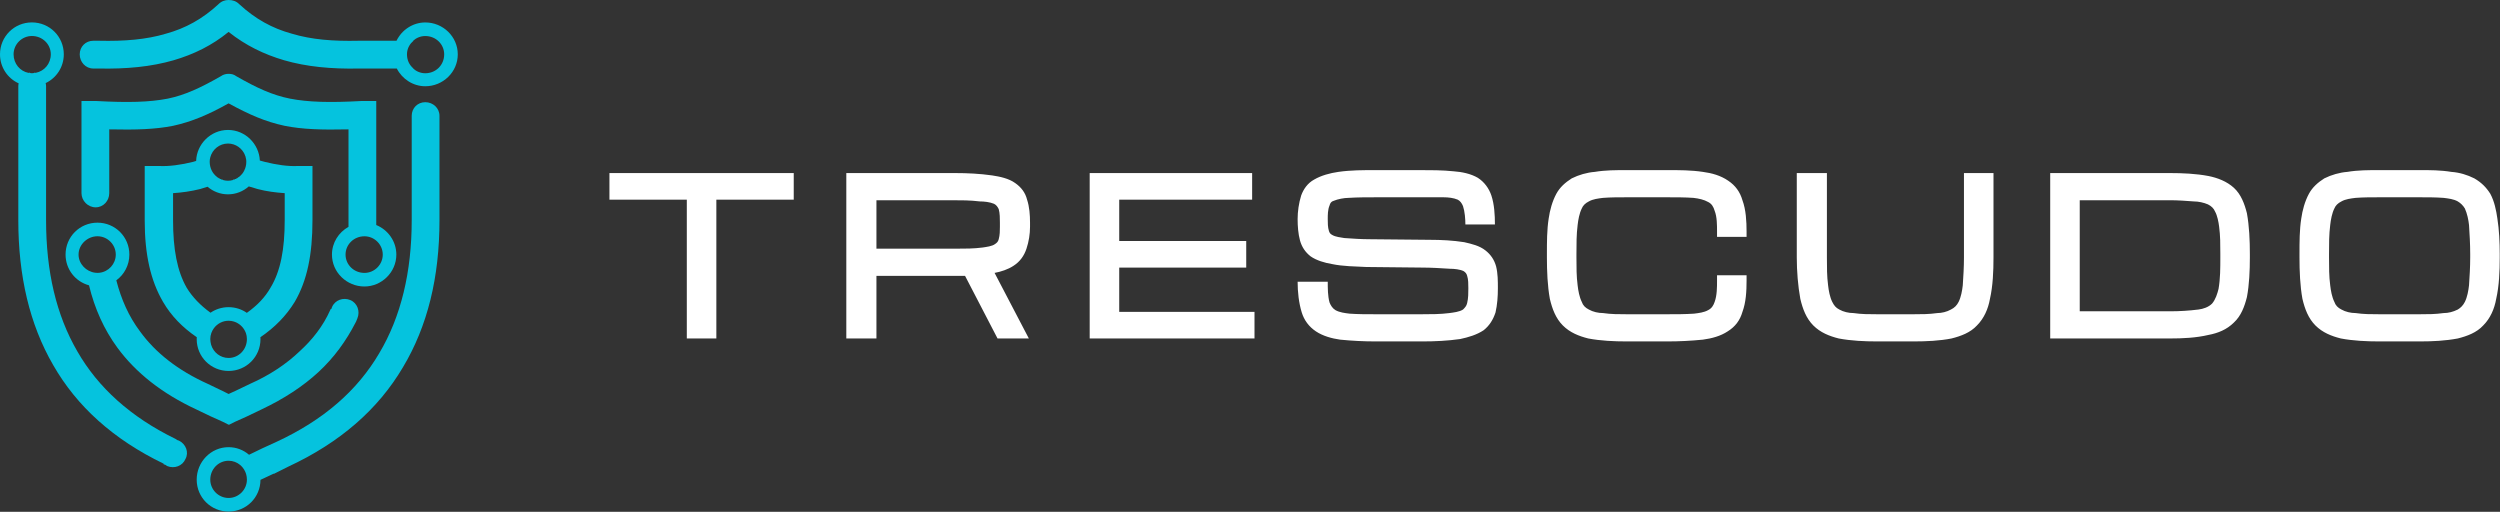 <?xml version="1.0" encoding="UTF-8" standalone="no"?>
<!DOCTYPE svg PUBLIC "-//W3C//DTD SVG 1.1//EN" "http://www.w3.org/Graphics/SVG/1.1/DTD/svg11.dtd">
<svg width="100%" height="100%" viewBox="0 0 6184 1266" version="1.1" xmlns="http://www.w3.org/2000/svg" xmlns:xlink="http://www.w3.org/1999/xlink" xml:space="preserve" xmlns:serif="http://www.serif.com/" style="fill-rule:evenodd;clip-rule:evenodd;stroke-linejoin:round;stroke-miterlimit:2;">
    <rect x="0" y="0" width="6184" height="1266" fill="#333333" stroke="none"/>
    <g transform="matrix(4.167,0,0,4.167,565.443,286.374)">
        <path d="M0,226.878C-5.961,226.878 -10.871,221.969 -10.871,216.008C-10.871,209.696 -5.961,204.786 0,204.786C2.607,204.786 5.012,205.725 6.894,207.309C6.896,207.311 6.899,207.313 6.901,207.316C7.114,207.495 7.315,207.689 7.514,207.885C7.792,208.165 8.065,208.449 8.314,208.755C8.322,208.764 8.331,208.773 8.34,208.783C8.624,209.134 8.882,209.506 9.124,209.889C9.189,209.992 9.25,210.099 9.312,210.205C9.476,210.484 9.625,210.773 9.765,211.068C9.831,211.208 9.901,211.345 9.962,211.489C10.125,211.871 10.268,212.264 10.389,212.671C10.434,212.823 10.465,212.981 10.504,213.136C10.582,213.444 10.649,213.757 10.702,214.077C10.728,214.237 10.753,214.398 10.773,214.56C10.829,215.032 10.87,215.511 10.87,216.008C10.87,221.969 5.961,226.878 0,226.878M116.77,-8.065C112.212,-8.065 108.705,-4.559 108.705,-0L108.705,62.067C108.705,92.575 102.393,119.225 89.419,140.966C76.444,163.058 56.456,180.591 28.404,193.565L19.988,197.422L12.136,201.229C8.858,198.426 4.635,196.721 0,196.721C-10.52,196.721 -18.936,205.487 -18.936,216.008C-18.936,226.527 -10.52,234.943 0,234.943C10.482,234.943 18.87,226.586 18.93,216.12L26.65,212.501L27.001,212.501L35.417,208.293C66.275,193.916 88.717,174.279 103.445,149.382C118.173,124.836 125.186,95.731 125.186,62.067L125.186,-0C125.186,-4.559 121.329,-8.065 116.77,-8.065" style="fill:rgb(5,195,222);"/>
    </g>
    <g transform="matrix(4.167,0,0,4.167,78.9,1126.5)">
        <path d="M0,-248.97C6.312,-248.97 11.221,-244.061 11.221,-238.1C11.221,-232.557 7.435,-228.099 2.238,-227.093C2.075,-227.134 1.921,-227.199 1.753,-227.229C1.391,-227.048 1.121,-226.962 0.849,-226.92C0.568,-226.9 0.287,-226.878 0,-226.878C-0.182,-226.878 -0.36,-226.897 -0.54,-226.906C-0.854,-226.939 -1.191,-227.017 -1.403,-227.229C-1.6,-227.193 -1.781,-227.12 -1.973,-227.07C-7.006,-228.014 -10.871,-232.501 -10.871,-238.1C-10.871,-244.061 -5.961,-248.97 0,-248.97M87.315,-8.767L86.263,-9.117L85.211,-9.819C58.56,-22.793 39.274,-40.326 27.001,-61.717C14.377,-83.458 8.416,-109.407 8.416,-139.564L8.416,-219.164C8.416,-219.796 8.315,-220.412 8.172,-221.015C14.552,-224.048 18.936,-230.517 18.936,-238.1C18.936,-248.619 10.52,-257.035 0,-257.035C-10.52,-257.035 -18.936,-248.619 -18.936,-238.1C-18.936,-230.394 -14.412,-223.834 -7.862,-220.866C-7.983,-220.31 -8.065,-219.744 -8.065,-219.164L-8.065,-139.564C-8.065,-106.601 -1.403,-77.847 12.624,-53.652C26.65,-29.105 48.391,-9.468 78.198,4.909L78.198,5.26L79.249,5.61L80.301,6.312C84.509,8.065 89.419,6.312 91.172,2.104C93.276,-1.754 91.523,-6.663 87.315,-8.767" style="fill:rgb(5,195,222);"/>
    </g>
    <g transform="matrix(4.167,0,0,4.167,610.585,465.148)">
        <path d="M0,74.09C-3.064,71.961 -6.79,70.709 -10.834,70.709C-14.831,70.709 -18.52,71.928 -21.563,74.011C-27.511,69.681 -32.251,64.855 -35.731,59.137C-41.342,49.318 -43.796,36.344 -43.796,19.161L-43.796,3.031C-38.536,2.68 -33.277,1.979 -27.666,0.576C-26.209,0.16 -24.759,-0.297 -23.32,-0.775C-20.043,2.028 -15.819,3.732 -11.185,3.732C-6.445,3.732 -2.142,1.942 1.166,-0.976C2.858,-0.424 4.576,0.104 6.348,0.576C11.608,1.979 17.219,2.68 22.479,3.031L22.479,19.161C22.479,36.344 20.024,49.318 14.063,59.137C10.811,64.889 6.106,69.74 0,74.09M-10.834,100.865C-15.658,100.865 -19.79,97.65 -21.193,93.079C-21.469,91.934 -21.705,90.789 -21.705,89.644C-21.705,89.068 -21.648,88.498 -21.555,87.936C-21.545,87.877 -21.538,87.817 -21.527,87.758C-21.424,87.194 -21.28,86.639 -21.092,86.101C-21.085,86.082 -21.078,86.063 -21.071,86.045C-20.712,85.036 -20.194,84.097 -19.576,83.237C-17.589,80.543 -14.405,78.774 -10.834,78.774C-9.753,78.774 -8.709,78.94 -7.72,79.239C-7.298,79.373 -6.887,79.522 -6.493,79.696C-6.315,79.775 -6.141,79.863 -5.968,79.95C-5.678,80.097 -5.401,80.258 -5.129,80.425C-4.781,80.642 -4.445,80.875 -4.125,81.129C-4.031,81.202 -3.937,81.277 -3.846,81.353C-2.591,82.414 -1.579,83.752 -0.903,85.268C-0.858,85.371 -0.812,85.473 -0.77,85.577C-0.659,85.848 -0.554,86.122 -0.465,86.403C-0.342,86.804 -0.238,87.213 -0.161,87.631C-0.131,87.787 -0.11,87.946 -0.088,88.104C-0.017,88.61 0.036,89.12 0.036,89.644C0.036,95.956 -4.873,100.865 -10.834,100.865M-11.185,-26.425C-6.553,-26.425 -2.568,-23.456 -1.016,-19.337L-1.016,-19.061L-0.914,-19.061C-0.819,-18.787 -0.738,-18.508 -0.665,-18.225L-0.665,-17.658L-0.525,-17.658C-0.389,-16.976 -0.314,-16.274 -0.314,-15.554C-0.314,-14.58 -0.444,-13.645 -0.664,-12.75L-0.665,-12.749L-0.665,-12.745C-0.753,-12.388 -0.856,-12.039 -0.976,-11.697L-1.016,-11.697L-1.016,-11.586C-1.061,-11.462 -1.099,-11.336 -1.148,-11.215L-1.366,-10.996L-1.366,-10.728C-1.433,-10.583 -1.497,-10.436 -1.57,-10.294L-1.717,-10.294L-1.717,-10.016C-1.796,-9.872 -1.882,-9.733 -1.967,-9.593L-2.068,-9.593L-2.068,-9.423C-2.26,-9.118 -2.466,-8.824 -2.685,-8.541L-2.769,-8.541L-2.769,-8.426C-2.833,-8.345 -2.902,-8.269 -2.969,-8.19L-3.12,-8.19L-3.12,-8.021C-3.173,-7.96 -3.226,-7.899 -3.281,-7.84L-3.47,-7.84L-3.47,-7.626C-3.515,-7.579 -3.562,-7.535 -3.608,-7.489L-3.821,-7.489L-3.821,-7.292C-3.876,-7.24 -3.931,-7.189 -3.986,-7.138L-4.172,-7.138L-4.172,-6.966C-4.241,-6.906 -4.31,-6.846 -4.381,-6.788L-4.522,-6.788L-4.522,-6.679C-4.626,-6.597 -4.733,-6.516 -4.84,-6.437L-5.224,-6.437L-5.224,-6.159C-5.262,-6.133 -5.302,-6.111 -5.34,-6.086L-5.574,-6.086L-5.574,-5.941C-5.685,-5.873 -5.793,-5.8 -5.907,-5.736L-6.276,-5.736L-6.276,-5.54C-6.38,-5.486 -6.486,-5.436 -6.591,-5.385L-6.977,-5.385L-7.277,-5.085C-7.322,-5.067 -7.368,-5.051 -7.413,-5.035L-8.029,-5.035L-8.33,-4.733C-9.243,-4.479 -10.197,-4.333 -11.185,-4.333C-12.057,-4.333 -12.901,-4.45 -13.716,-4.649C-13.691,-4.661 -13.664,-4.672 -13.639,-4.684L-13.851,-4.684C-14.014,-4.726 -14.18,-4.762 -14.341,-4.812L-14.341,-5.035L-14.957,-5.035C-15.102,-5.089 -15.251,-5.136 -15.393,-5.197L-15.393,-5.385L-15.778,-5.385C-15.884,-5.436 -15.99,-5.486 -16.094,-5.54L-16.094,-5.736L-16.463,-5.736C-16.577,-5.8 -16.685,-5.873 -16.795,-5.941L-16.795,-6.086L-17.03,-6.086C-17.151,-6.166 -17.272,-6.247 -17.391,-6.331L-17.497,-6.437L-17.53,-6.437C-17.637,-6.516 -17.743,-6.597 -17.847,-6.679L-17.847,-6.788L-17.989,-6.788C-18.06,-6.846 -18.129,-6.906 -18.198,-6.966L-18.198,-7.138L-18.384,-7.138C-18.82,-7.535 -19.231,-7.961 -19.601,-8.426L-19.601,-8.541L-19.685,-8.541C-20.625,-9.754 -21.319,-11.178 -21.705,-12.745L-21.705,-12.749L-21.706,-12.749C-21.926,-13.644 -22.055,-14.579 -22.055,-15.554C-22.055,-16.399 -21.947,-17.218 -21.761,-18.009L-21.705,-18.009L-21.705,-18.226C-20.499,-22.912 -16.224,-26.425 -11.185,-26.425M28.44,67.553C35.804,54.929 38.96,39.499 38.96,19.161L38.96,-13.1L30.544,-13.1C24.583,-12.749 17.569,-13.801 10.556,-15.554C9.587,-15.796 8.642,-16.062 7.71,-16.341C7.288,-26.17 -0.939,-34.49 -11.185,-34.49C-21.517,-34.49 -29.8,-26.03 -30.093,-16.093C-30.686,-15.913 -31.279,-15.733 -31.874,-15.554C-38.887,-13.801 -46.251,-12.749 -52.212,-13.1L-60.628,-13.1L-60.628,19.161C-60.628,39.499 -57.122,54.929 -49.758,67.553C-44.957,75.819 -38.32,82.661 -29.715,88.551C-29.736,88.915 -29.77,89.275 -29.77,89.644C-29.77,100.164 -21.354,108.58 -10.834,108.58C-0.314,108.58 8.102,100.164 8.102,89.644C8.102,89.276 8.068,88.917 8.047,88.554C16.669,82.663 23.372,75.821 28.44,67.553" style="fill:rgb(5,195,222);"/>
    </g>
    <g transform="matrix(4.167,0,0,4.167,194.326,971.625)">
        <path d="M0,-82.055C0,-88.016 5.26,-92.925 11.221,-92.925C17.183,-92.925 22.092,-88.016 22.092,-82.055C22.092,-76.492 17.815,-71.848 12.399,-71.252C12.013,-71.214 11.623,-71.184 11.221,-71.184C10.766,-71.184 10.336,-71.235 9.901,-71.273C4.506,-71.932 0,-76.539 0,-82.055M85.561,17.182L89.068,18.936L89.419,18.936L92.925,17.182L99.939,14.026L108.705,9.819C122.03,3.506 133.251,-3.857 142.368,-12.273C151.837,-21.04 158.85,-30.858 164.46,-41.729L164.811,-42.43C165.162,-43.131 165.162,-43.482 165.512,-44.183C167.266,-48.391 165.512,-53.301 161.305,-55.054C157.096,-56.807 152.187,-55.054 150.434,-50.846L150.083,-49.794L149.733,-49.794L149.382,-49.093C145.174,-39.625 138.862,-31.56 131.147,-24.546C123.433,-17.182 113.614,-10.52 101.692,-5.26L92.925,-1.052L89.068,0.701L85.561,-1.052L76.795,-5.26C58.911,-13.325 45.586,-23.845 36.469,-36.469C29.811,-45.346 25.372,-55.345 22.409,-66.764C27.11,-70.198 30.157,-75.739 30.157,-82.055C30.157,-92.575 21.741,-100.991 11.221,-100.991C0.701,-100.991 -7.715,-92.575 -7.715,-82.055C-7.715,-73.278 -1.848,-65.985 6.203,-63.803C9.552,-49.934 15.171,-37.47 23.144,-26.65C34.014,-11.922 49.443,0.351 69.782,9.819L78.548,14.026L85.561,17.182Z" style="fill:rgb(5,195,222);"/>
    </g>
    <g transform="matrix(4.167,0,0,4.167,946.788,261.538)">
        <path d="M0,88.366C0,94.327 -4.91,99.237 -10.871,99.237C-17.183,99.237 -22.092,94.327 -22.092,88.366C-22.092,82.405 -17.183,77.496 -10.871,77.496C-4.91,77.496 0,82.405 0,88.366M-3.858,-2.806L-12.624,-2.806C-31.56,-1.754 -44.184,-2.105 -55.054,-4.208C-65.574,-6.313 -74.691,-10.521 -86.964,-17.534C-88.367,-18.586 -89.77,-18.936 -91.523,-18.936C-92.926,-18.936 -94.679,-18.586 -96.082,-17.534C-108.354,-10.521 -117.472,-6.313 -127.641,-4.208C-138.512,-2.105 -151.135,-1.754 -170.071,-2.806L-178.838,-2.806L-178.838,51.897C-178.838,56.456 -174.98,60.313 -170.422,60.313C-165.863,60.313 -162.357,56.456 -162.357,51.897L-162.357,14.026C-146.577,14.376 -135.005,14.026 -124.485,11.922C-113.264,9.467 -103.445,5.259 -91.523,-1.403C-79.25,5.259 -69.782,9.467 -58.21,11.922C-47.69,14.026 -36.469,14.376 -20.339,14.026L-20.339,71.901C-26.162,75.146 -30.157,81.271 -30.157,88.366C-30.157,98.886 -21.391,107.302 -10.871,107.302C-0.702,107.302 8.065,98.886 8.065,88.366C8.065,80.386 3.017,73.627 -3.858,70.823L-3.858,-2.806Z" style="fill:rgb(5,195,222);"/>
    </g>
    <g transform="matrix(4.167,0,0,4.167,1051.99,32.146)">
        <path d="M0,35.767C-2.753,35.767 -5.274,34.711 -7.199,32.962L-7.013,32.962C-8.237,31.913 -9.199,30.689 -9.856,29.291C-9.86,29.283 -9.864,29.276 -9.867,29.268C-9.981,29.024 -10.074,28.768 -10.169,28.514C-10.23,28.347 -10.294,28.183 -10.347,28.013C-10.384,27.895 -10.413,27.773 -10.446,27.653C-10.517,27.395 -10.587,27.136 -10.64,26.87C-10.658,26.781 -10.668,26.687 -10.684,26.596C-10.733,26.314 -10.781,26.03 -10.81,25.739C-10.847,25.35 -10.87,24.954 -10.87,24.546C-10.87,24.155 -10.848,23.77 -10.806,23.39C-10.803,23.364 -10.797,23.339 -10.794,23.313C-10.477,20.66 -9.143,18.306 -7.013,16.481L-7.237,16.481C-5.308,14.746 -2.772,13.675 0,13.675C6.312,13.675 11.221,18.585 11.221,24.546C11.221,30.858 6.312,35.767 0,35.767M0,5.61C-7.37,5.61 -13.985,10.042 -17.078,16.481L-39.625,16.481C-54.703,16.831 -67.678,15.779 -79.25,12.273C-90.821,9.117 -100.99,3.506 -110.458,-5.26C-112.212,-7.014 -114.316,-7.715 -116.77,-7.715C-118.874,-7.715 -120.978,-7.014 -122.732,-5.26C-132.199,3.506 -142.369,9.117 -153.94,12.273C-165.512,15.779 -178.837,16.831 -193.565,16.481L-197.072,16.481C-201.63,16.481 -205.137,19.987 -205.137,24.546C-205.137,29.105 -201.63,32.962 -197.072,32.962L-193.916,32.962C-177.435,33.313 -162.707,31.91 -149.382,28.053C-137.459,24.546 -126.589,19.286 -116.77,11.221C-106.601,19.286 -95.73,24.546 -83.808,28.053C-70.483,31.91 -55.755,33.313 -39.274,32.962L-16.906,32.962C-13.743,39.21 -7.236,43.482 0,43.482C10.52,43.482 19.286,35.066 19.286,24.546C19.286,14.026 10.52,5.61 0,5.61" style="fill:rgb(5,195,222);"/>
    </g>
    <g transform="matrix(4.167,0,0,4.167,5885.27,488.004)">
        <path d="M0,69.431L24.196,69.431C28.754,69.431 33.313,69.431 38.222,68.73C41.027,68.73 43.833,68.028 46.638,66.626C48.391,65.574 49.794,64.171 50.846,62.067C52.249,59.262 52.95,55.405 53.301,52.249C53.651,46.989 54.002,41.378 54.002,35.767L54.002,33.664C54.002,27.702 53.651,22.092 53.301,16.481C52.95,13.325 52.249,9.819 50.846,6.663C49.794,4.909 48.391,3.507 46.638,2.455C44.183,1.052 41.027,0.701 38.222,0.351C33.313,-0 28.754,-0 24.196,-0L0,-0C-4.559,-0 -9.468,-0 -14.026,0.351C-16.832,0.701 -19.988,1.052 -22.442,2.455C-24.546,3.507 -25.949,4.909 -26.65,6.663C-28.053,9.468 -28.754,13.325 -29.105,16.481C-29.806,22.092 -29.806,27.702 -29.806,33.664L-29.806,35.767C-29.806,41.378 -29.806,46.989 -29.105,52.249C-28.754,55.405 -28.053,59.262 -26.65,62.067C-25.949,64.171 -24.546,65.574 -22.442,66.626C-19.988,68.028 -16.832,68.73 -14.026,68.73C-9.468,69.431 -4.559,69.431 0,69.431M-177.786,67.678L-124.134,67.678C-118.524,67.678 -112.913,67.327 -107.302,66.626C-104.497,66.275 -101.341,65.223 -99.237,63.119C-97.133,60.665 -96.081,57.158 -95.38,54.353C-94.328,48.391 -94.328,41.729 -94.328,35.767L-94.328,33.664C-94.328,28.053 -94.328,22.793 -95.029,17.533C-95.38,14.728 -96.081,10.871 -97.484,8.416C-98.185,6.663 -99.588,5.26 -101.692,4.208C-104.146,3.156 -107.302,2.455 -110.108,2.455C-114.666,2.104 -119.575,1.753 -124.134,1.753L-177.786,1.753L-177.786,67.678ZM-892.083,30.507L-844.744,30.507C-839.484,30.507 -834.224,30.507 -828.964,29.806C-826.86,29.456 -823.354,29.105 -821.6,27.702C-820.548,27.001 -819.847,26.3 -819.496,24.897C-818.795,22.442 -818.795,19.637 -818.795,17.533L-818.795,15.078C-818.795,12.624 -818.795,9.468 -819.496,7.013C-820.198,5.611 -820.899,4.559 -822.302,3.858C-824.756,2.805 -828.263,2.455 -830.718,2.455C-836.328,1.753 -841.939,1.753 -847.549,1.753L-892.083,1.753L-892.083,30.507ZM0,85.561C-7.364,85.561 -15.429,85.211 -22.793,83.808C-28.403,82.405 -33.663,80.301 -37.871,76.094C-42.079,71.886 -44.183,66.275 -45.586,60.314C-46.989,52.599 -47.339,43.833 -47.339,35.767L-47.339,33.664C-47.339,26.65 -47.339,19.286 -46.287,12.624C-45.586,7.715 -44.183,2.455 -41.729,-2.104C-39.625,-5.961 -36.469,-8.767 -32.611,-11.221C-28.403,-13.325 -23.494,-14.728 -18.936,-15.078C-12.624,-16.13 -6.312,-16.13 0,-16.13L24.196,-16.13C30.157,-16.13 36.469,-16.13 42.781,-15.078C47.69,-14.728 52.249,-13.325 56.456,-11.221C60.664,-8.767 63.47,-5.961 65.924,-2.104C68.379,2.455 69.431,7.715 70.132,12.624C71.184,19.286 71.535,26.65 71.535,33.664L71.535,35.767C71.535,43.833 71.184,52.599 69.431,60.314C68.379,66.275 65.924,71.886 61.716,76.094C57.859,80.301 52.249,82.405 46.638,83.808C39.274,85.211 31.56,85.561 24.196,85.561L0,85.561ZM-195.318,83.808L-195.318,-14.377L-124.134,-14.377C-116.77,-14.377 -108.705,-14.026 -101.341,-12.624C-96.081,-11.572 -90.471,-9.468 -86.263,-5.611C-82.055,-1.753 -79.951,3.858 -78.548,9.468C-77.146,17.182 -76.795,25.598 -76.795,33.664L-76.795,35.767C-76.795,43.482 -77.146,51.898 -78.548,59.262C-79.951,64.872 -82.055,70.483 -86.263,74.34C-90.471,78.548 -95.731,80.652 -101.341,81.704C-108.705,83.457 -116.77,83.808 -124.134,83.808L-195.318,83.808ZM-298.062,85.561C-305.426,85.561 -313.491,85.211 -320.855,83.808C-326.466,82.405 -331.726,80.301 -335.934,76.094C-340.142,71.886 -342.246,66.275 -343.648,60.314C-345.051,52.599 -345.752,43.833 -345.752,35.767L-345.752,-14.377L-327.869,-14.377L-327.869,35.767C-327.869,41.378 -327.869,46.989 -327.167,52.249C-326.817,55.405 -326.115,59.262 -324.713,62.067C-323.661,64.171 -322.609,65.574 -320.505,66.626C-318.05,68.028 -314.894,68.73 -312.089,68.73C-307.53,69.431 -302.621,69.431 -298.062,69.431L-276.321,69.431C-271.763,69.431 -267.204,69.431 -262.295,68.73C-259.84,68.73 -256.684,68.028 -254.23,66.626C-252.126,65.574 -250.723,64.171 -249.671,62.067C-248.268,59.262 -247.567,55.405 -247.216,52.249C-246.866,46.989 -246.515,41.378 -246.515,35.767L-246.515,-14.377L-228.982,-14.377L-228.982,35.767C-228.982,43.833 -229.333,52.599 -231.086,60.314C-232.138,66.275 -234.593,71.886 -238.801,76.094C-242.658,80.301 -248.268,82.405 -253.879,83.808C-260.892,85.211 -268.958,85.561 -276.321,85.561L-298.062,85.561ZM-494.082,35.767L-494.082,33.664C-494.082,26.65 -494.082,19.286 -493.03,12.624C-492.329,7.715 -490.926,2.455 -488.472,-2.104C-486.368,-5.961 -483.212,-8.767 -479.354,-11.221C-475.146,-13.325 -470.237,-14.728 -465.679,-15.078C-459.367,-16.13 -453.055,-16.13 -446.743,-16.13L-422.547,-16.13C-415.534,-16.13 -408.521,-16.13 -401.508,-15.078C-396.248,-14.377 -390.988,-12.975 -386.429,-9.818C-382.221,-7.013 -379.416,-3.156 -378.013,1.753C-375.909,7.364 -375.559,14.377 -375.559,20.338L-375.559,23.494L-393.092,23.494L-393.092,20.338C-393.092,16.481 -393.092,11.572 -394.494,8.065C-395.196,5.611 -396.248,3.858 -398.352,2.805C-400.806,1.403 -403.962,0.701 -407.118,0.351C-412.028,-0 -417.638,-0 -422.547,-0L-446.743,-0C-451.302,-0 -456.211,-0 -460.769,0.351C-463.575,0.701 -466.731,1.052 -469.185,2.455C-471.289,3.507 -472.692,4.909 -473.393,6.663C-474.796,9.468 -475.497,13.325 -475.848,16.481C-476.549,22.092 -476.549,27.702 -476.549,33.664L-476.549,35.767C-476.549,41.378 -476.549,46.989 -475.848,52.249C-475.497,55.405 -474.796,59.262 -473.393,62.067C-472.692,64.171 -471.289,65.574 -469.185,66.626C-466.731,68.028 -463.575,68.73 -460.769,68.73C-456.211,69.431 -451.302,69.431 -446.743,69.431L-422.547,69.431C-417.287,69.431 -412.028,69.431 -406.768,69.08C-403.962,68.73 -400.806,68.379 -398.352,66.976C-396.248,65.924 -395.196,64.171 -394.494,62.067C-393.092,58.21 -393.092,53.301 -393.092,49.443L-393.092,46.287L-375.559,46.287L-375.559,49.443C-375.559,55.755 -375.909,62.418 -378.013,68.028C-379.416,72.938 -382.221,76.795 -386.78,79.6C-390.988,82.405 -396.248,83.808 -401.508,84.509C-408.521,85.211 -415.534,85.561 -422.547,85.561L-446.743,85.561C-454.107,85.561 -462.172,85.211 -469.536,83.808C-475.146,82.405 -480.406,80.301 -484.615,76.094C-488.822,71.886 -490.926,66.275 -492.329,60.314C-493.732,52.599 -494.082,43.833 -494.082,35.767M-540.72,54.002C-540.72,51.547 -540.72,48.742 -541.422,46.638C-541.772,45.235 -542.474,44.534 -543.526,43.833C-545.63,42.781 -549.136,42.43 -551.591,42.43C-557.201,42.079 -562.812,41.729 -568.072,41.729L-601.385,41.378C-608.047,41.027 -615.061,41.027 -621.723,39.625C-625.931,38.923 -630.84,37.521 -634.347,35.066C-637.503,32.612 -639.607,29.456 -640.659,25.598C-641.711,21.741 -642.062,17.182 -642.062,12.975C-642.062,8.416 -641.36,3.507 -639.958,-1.052C-638.555,-4.909 -636.1,-8.416 -632.243,-10.52C-628.035,-12.975 -622.775,-14.377 -617.866,-15.078C-610.502,-16.13 -603.138,-16.13 -595.774,-16.13L-570.176,-16.13C-563.163,-16.13 -556.149,-16.13 -549.487,-15.429C-544.578,-15.078 -539.318,-14.026 -535.11,-11.572C-531.252,-9.117 -528.447,-5.26 -527.044,-1.052C-525.291,4.208 -524.941,10.52 -524.941,16.13L-542.474,16.13C-542.474,12.975 -542.824,8.416 -543.876,5.26C-544.578,3.507 -545.63,2.104 -547.032,1.403C-549.487,0.351 -552.643,-0 -555.448,-0L-595.073,-0C-600.683,-0 -606.294,-0 -611.905,0.351C-614.359,0.351 -618.216,1.052 -620.671,2.104C-622.074,2.455 -622.775,3.507 -623.126,4.909C-624.178,7.364 -624.178,10.52 -624.178,12.975C-624.178,15.078 -624.178,17.884 -623.476,19.988C-623.126,21.04 -622.775,21.741 -621.372,22.442C-619.619,23.494 -616.463,23.845 -614.359,24.196C-609.45,24.546 -604.19,24.897 -599.281,24.897L-563.513,25.248C-556.851,25.248 -549.838,25.598 -543.175,26.65C-538.616,27.702 -534.058,28.754 -530.551,31.559C-527.395,34.014 -525.291,37.17 -524.239,41.027C-523.187,45.235 -523.187,49.794 -523.187,54.002C-523.187,58.911 -523.538,63.82 -524.59,68.379C-525.992,72.587 -528.096,76.094 -531.603,78.899C-535.811,81.704 -540.72,83.107 -545.63,84.159C-552.993,85.211 -560.708,85.561 -567.721,85.561L-595.774,85.561C-602.787,85.561 -609.801,85.211 -616.814,84.509C-621.723,83.808 -626.983,82.405 -631.191,79.6C-635.399,76.795 -638.204,72.938 -639.607,68.379C-641.36,62.768 -642.062,56.106 -642.062,50.145L-624.178,50.145C-624.178,54.002 -624.178,58.56 -623.126,62.418C-622.424,64.171 -621.372,65.924 -619.619,66.976C-617.164,68.379 -614.009,68.73 -611.203,69.08C-606.294,69.431 -601.034,69.431 -595.774,69.431L-568.423,69.431C-563.163,69.431 -557.201,69.431 -551.941,68.73C-549.487,68.379 -545.98,68.028 -543.876,66.626C-542.824,65.574 -541.772,64.522 -541.422,62.768C-540.72,59.963 -540.72,56.807 -540.72,54.002M-747.961,1.403L-747.961,25.949L-672.569,25.949L-672.569,41.729L-747.961,41.729L-747.961,68.028L-667.66,68.028L-667.66,83.808L-765.495,83.808L-765.495,-14.377L-669.063,-14.377L-669.063,1.403L-747.961,1.403ZM-821.951,44.885L-801.612,83.808L-820.198,83.808L-839.484,46.638L-892.083,46.638L-892.083,83.808L-909.967,83.808L-909.967,-14.377L-845.445,-14.377C-838.081,-14.377 -830.718,-14.026 -823.354,-12.975C-818.795,-12.273 -813.535,-11.221 -809.678,-8.416C-806.171,-5.961 -803.717,-2.805 -802.665,1.403C-801.262,5.611 -800.911,10.52 -800.911,15.078L-800.911,17.533C-800.911,21.741 -801.612,26.3 -803.015,30.507C-804.418,34.715 -806.872,38.222 -810.73,40.677C-813.886,42.781 -818.094,44.183 -821.951,44.885M-1004.65,1.403L-1050.58,1.403L-1050.58,-14.377L-941.176,-14.377L-941.176,1.403L-987.113,1.403L-987.113,83.808L-1004.65,83.808L-1004.65,1.403Z" style="fill:white;"/>
    </g>
</svg>
